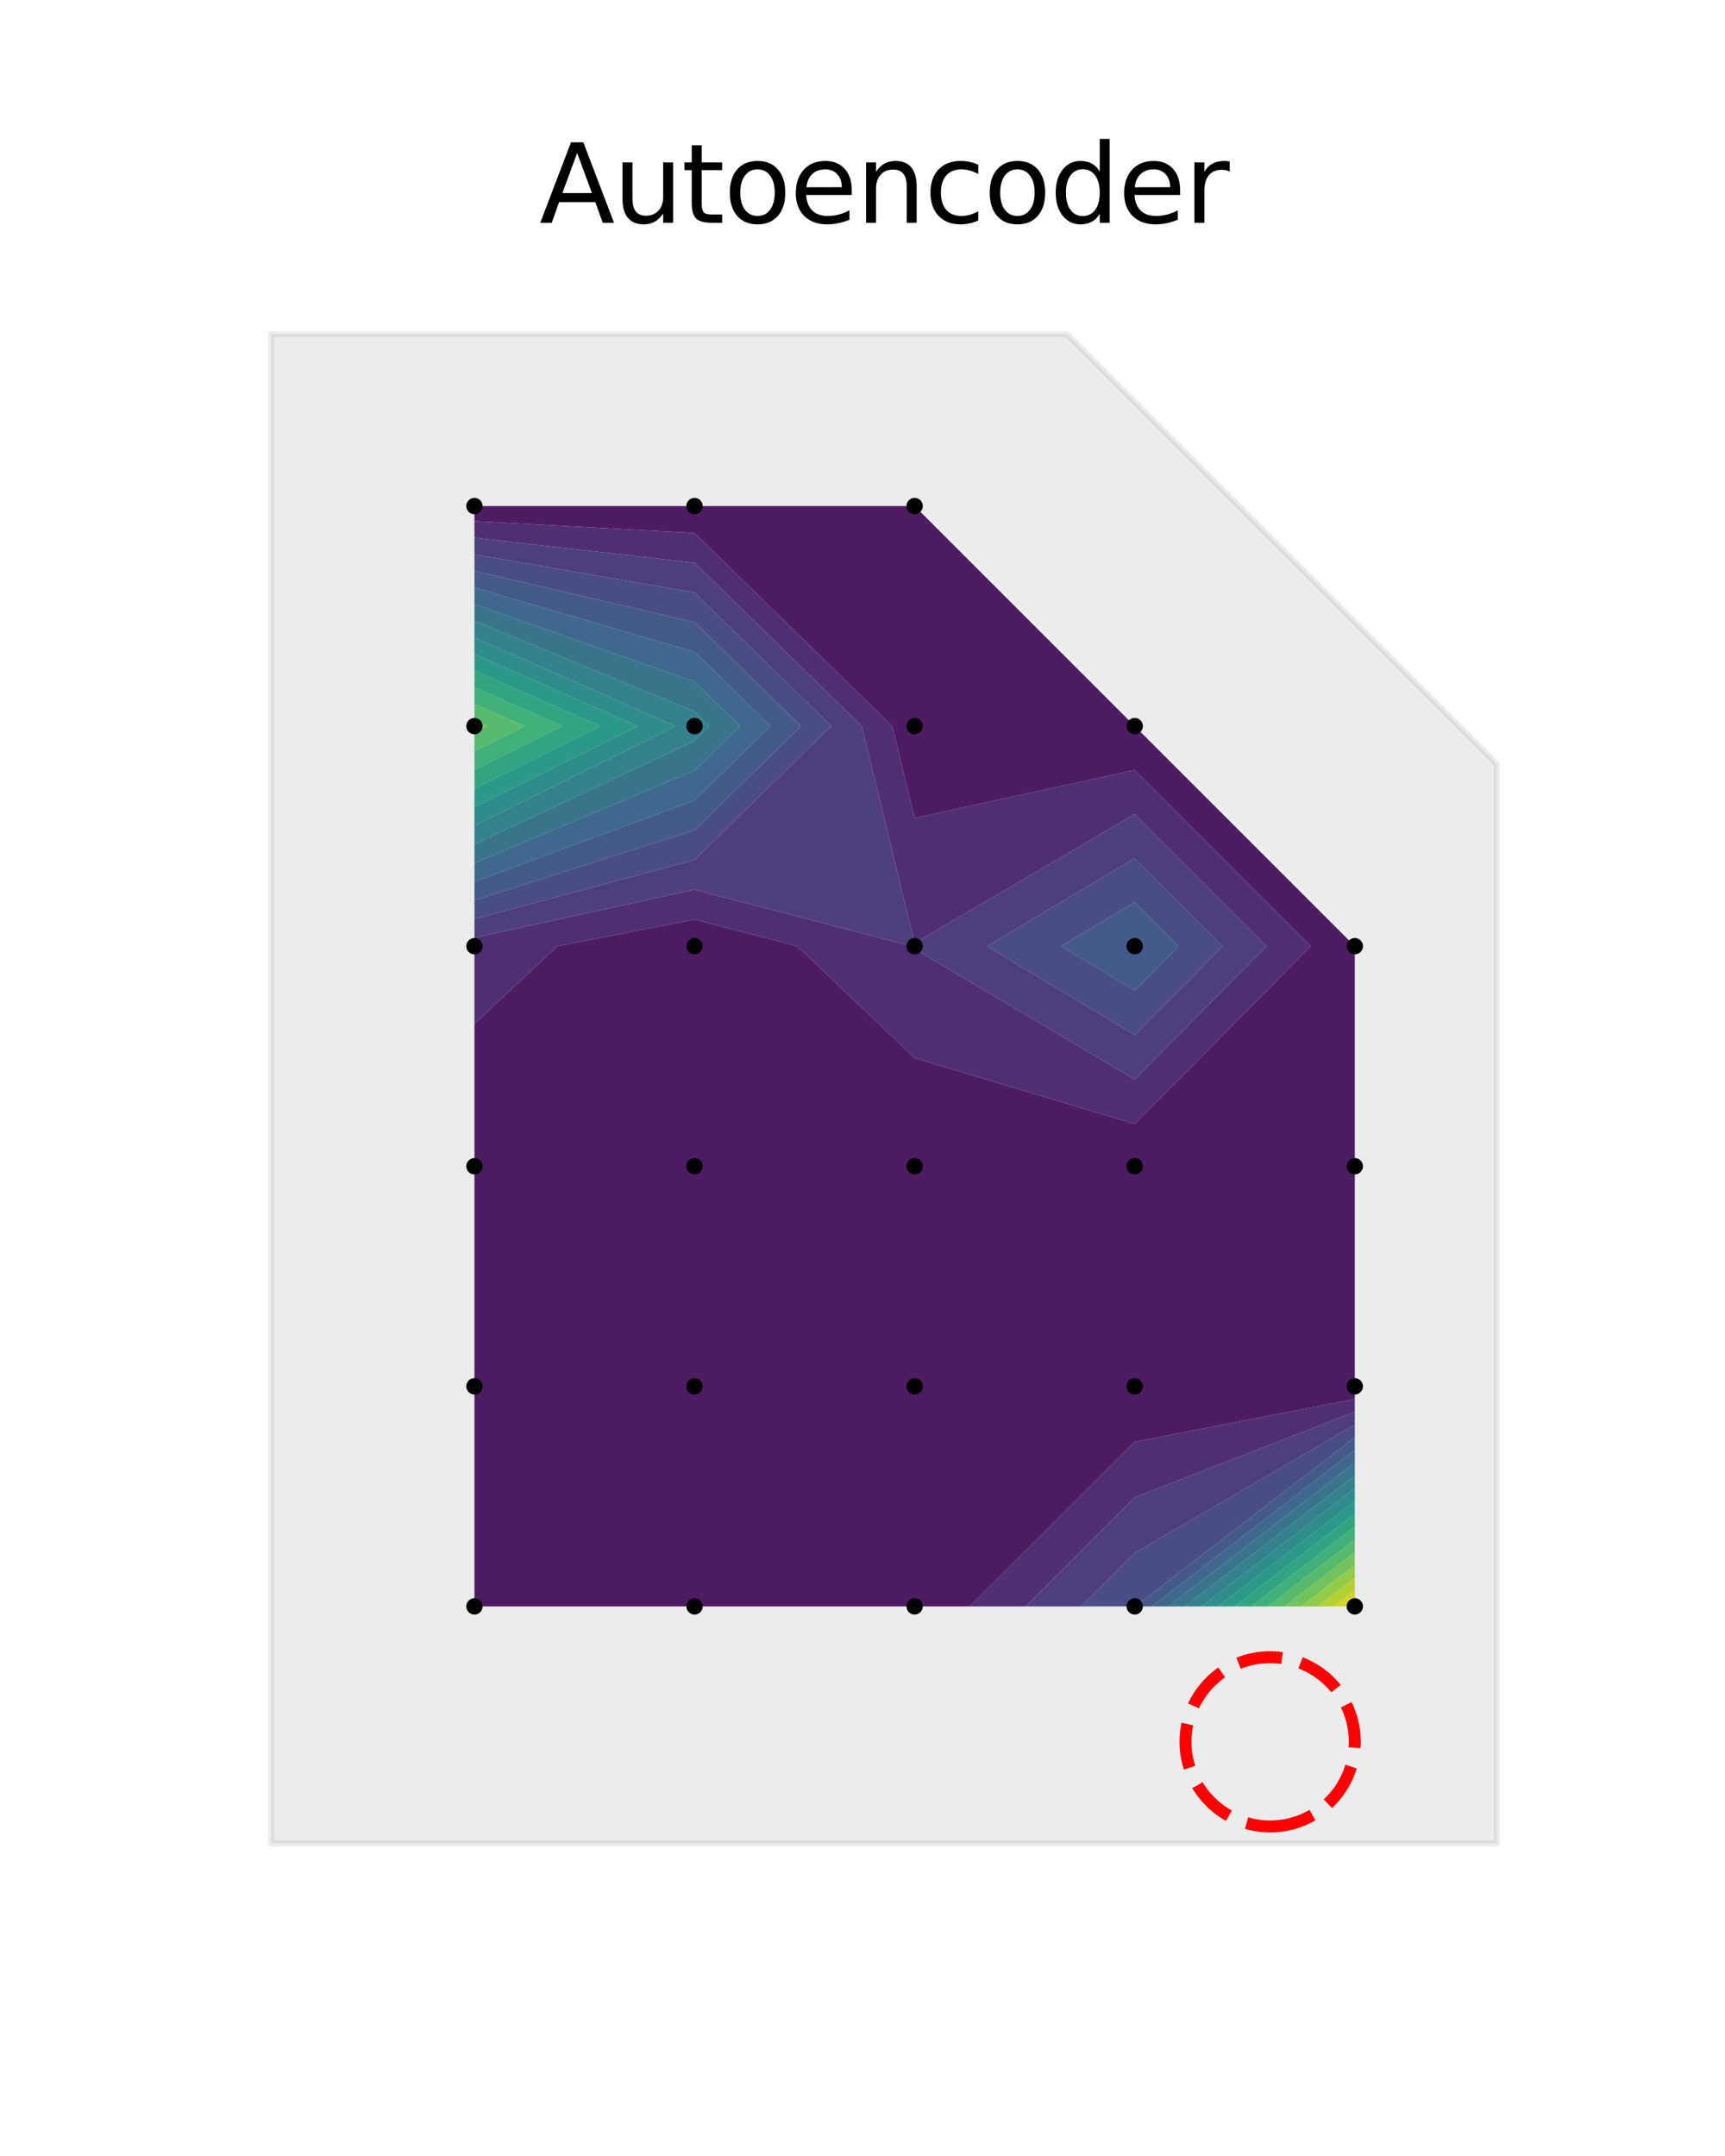 <?xml version="1.0" encoding="utf-8" standalone="no"?>
<!DOCTYPE svg PUBLIC "-//W3C//DTD SVG 1.1//EN"
  "http://www.w3.org/Graphics/SVG/1.1/DTD/svg11.dtd">
<svg xmlns:xlink="http://www.w3.org/1999/xlink" width="288pt" height="360pt" viewBox="0 0 288 360" xmlns="http://www.w3.org/2000/svg" version="1.1">
 <defs>
  <style type="text/css">*{stroke-linejoin: round; stroke-linecap: butt}</style>
 </defs>
 <g id="figure_1">
  <g id="patch_1">
   <path d="M 0 360 
L 288 360 
L 288 0 
L 0 0 
L 0 360 
z
" style="fill: none"/>
  </g>
  <g id="axes_1">
   <g id="PathCollection_1">
    <path d="M 189.447 240.749 
L 161.954 268.228 
L 152.702 268.228 
L 115.957 268.228 
L 79.211 268.228 
L 79.211 231.483 
L 79.211 194.737 
L 79.211 170.956 
L 93.076 157.992 
L 115.957 153.525 
L 133.119 157.992 
L 152.702 176.658 
L 189.447 187.677 
L 218.848 157.992 
L 189.447 128.58 
L 152.702 136.598 
L 148.962 121.246 
L 115.957 89.006 
L 79.211 87.018 
L 79.211 84.501 
L 115.957 84.501 
L 152.702 84.501 
L 189.447 121.246 
L 226.193 157.992 
L 226.193 194.737 
L 226.193 231.483 
L 226.193 233.613 
z
" clip-path="url(#p9f2bc396b7)" style="fill: #460b5e"/>
   </g>
   <g id="PathCollection_2">
    <path d="M 189.447 250.026 
L 171.236 268.228 
L 161.954 268.228 
L 189.447 240.749 
L 226.193 233.613 
L 226.193 235.744 
z
" clip-path="url(#p9f2bc396b7)" style="fill: #482071"/>
    <path d="M 189.447 187.677 
L 152.702 176.658 
L 133.119 157.992 
L 115.957 153.525 
L 93.076 157.992 
L 79.211 170.956 
L 79.211 157.992 
L 79.211 156.572 
L 115.957 148.552 
L 152.223 157.992 
L 152.702 158.449 
L 189.447 180.244 
L 211.487 157.992 
L 189.447 135.944 
L 152.702 157.468 
L 143.878 121.246 
L 115.957 93.973 
L 79.211 89.793 
L 79.211 87.018 
L 115.957 89.006 
L 148.962 121.246 
L 152.702 136.598 
L 189.447 128.58 
L 218.848 157.992 
z
" clip-path="url(#p9f2bc396b7)" style="fill: #482071"/>
   </g>
   <g id="PathCollection_3">
    <path d="M 189.447 259.304 
L 180.518 268.228 
L 171.236 268.228 
L 189.447 250.026 
L 226.193 235.744 
L 226.193 237.875 
z
" clip-path="url(#p9f2bc396b7)" style="fill: #46337f"/>
    <path d="M 189.447 180.244 
L 152.702 158.449 
L 152.223 157.992 
L 115.957 148.552 
L 79.211 156.572 
L 79.211 153.456 
L 115.957 143.58 
L 138.793 121.246 
L 115.957 98.939 
L 79.211 92.568 
L 79.211 89.793 
L 115.957 93.973 
L 143.878 121.246 
L 152.702 157.468 
L 189.447 135.944 
L 211.487 157.992 
z
M 204.125 157.992 
L 189.447 143.309 
L 164.769 157.992 
L 189.447 172.811 
z
" clip-path="url(#p9f2bc396b7)" style="fill: #46337f"/>
   </g>
   <g id="PathCollection_4">
    <path d="M 189.447 268.228 
L 180.518 268.228 
L 189.447 259.304 
L 226.193 237.875 
L 226.193 240.005 
L 189.553 268.228 
z
" clip-path="url(#p9f2bc396b7)" style="fill: #414487"/>
    <path d="M 189.447 172.811 
L 164.769 157.992 
L 189.447 143.309 
L 204.125 157.992 
z
M 196.763 157.992 
L 189.447 150.673 
L 177.147 157.992 
L 189.447 165.378 
z
" clip-path="url(#p9f2bc396b7)" style="fill: #414487"/>
    <path d="M 115.957 143.58 
L 79.211 153.456 
L 79.211 150.339 
L 115.957 138.607 
L 133.709 121.246 
L 115.957 103.906 
L 79.211 95.342 
L 79.211 92.568 
L 115.957 98.939 
L 138.793 121.246 
z
" clip-path="url(#p9f2bc396b7)" style="fill: #414487"/>
   </g>
   <g id="PathCollection_5">
    <path d="M 226.193 240.005 
L 226.193 242.136 
L 192.319 268.228 
L 189.553 268.228 
z
" clip-path="url(#p9f2bc396b7)" style="fill: #3a548c"/>
    <path d="M 189.447 165.378 
L 177.147 157.992 
L 189.447 150.673 
L 196.763 157.992 
z
" clip-path="url(#p9f2bc396b7)" style="fill: #3a548c"/>
    <path d="M 115.957 138.607 
L 79.211 150.339 
L 79.211 147.223 
L 115.957 133.635 
L 128.624 121.246 
L 115.957 108.872 
L 79.211 98.117 
L 79.211 95.342 
L 115.957 103.906 
L 133.709 121.246 
z
" clip-path="url(#p9f2bc396b7)" style="fill: #3a548c"/>
   </g>
   <g id="PathCollection_6">
    <path d="M 226.193 242.136 
L 226.193 244.267 
L 195.085 268.228 
L 192.319 268.228 
z
" clip-path="url(#p9f2bc396b7)" style="fill: #32648e"/>
    <path d="M 115.957 133.635 
L 79.211 147.223 
L 79.211 144.106 
L 115.957 128.663 
L 123.54 121.246 
L 115.957 113.839 
L 79.211 100.892 
L 79.211 98.117 
L 115.957 108.872 
L 128.624 121.246 
z
" clip-path="url(#p9f2bc396b7)" style="fill: #32648e"/>
   </g>
   <g id="PathCollection_7">
    <path d="M 226.193 244.267 
L 226.193 246.398 
L 197.851 268.228 
L 195.085 268.228 
z
" clip-path="url(#p9f2bc396b7)" style="fill: #2c728e"/>
    <path d="M 115.957 128.663 
L 79.211 144.106 
L 79.211 140.99 
L 115.957 123.69 
L 118.456 121.246 
L 115.957 118.805 
L 79.211 103.667 
L 79.211 100.892 
L 115.957 113.839 
L 123.54 121.246 
z
" clip-path="url(#p9f2bc396b7)" style="fill: #2c728e"/>
   </g>
   <g id="PathCollection_8">
    <path d="M 226.193 246.398 
L 226.193 248.528 
L 200.618 268.228 
L 197.851 268.228 
z
" clip-path="url(#p9f2bc396b7)" style="fill: #26818e"/>
    <path d="M 115.957 123.69 
L 79.211 140.99 
L 79.211 137.874 
L 112.759 121.246 
L 79.211 106.442 
L 79.211 103.667 
L 115.957 118.805 
L 118.456 121.246 
z
" clip-path="url(#p9f2bc396b7)" style="fill: #26818e"/>
   </g>
   <g id="PathCollection_9">
    <path d="M 226.193 248.528 
L 226.193 250.659 
L 203.384 268.228 
L 200.618 268.228 
z
" clip-path="url(#p9f2bc396b7)" style="fill: #218f8d"/>
    <path d="M 79.211 137.874 
L 79.211 134.757 
L 106.472 121.246 
L 79.211 109.216 
L 79.211 106.442 
L 112.759 121.246 
z
" clip-path="url(#p9f2bc396b7)" style="fill: #218f8d"/>
   </g>
   <g id="PathCollection_10">
    <path d="M 226.193 250.659 
L 226.193 252.79 
L 206.15 268.228 
L 203.384 268.228 
z
" clip-path="url(#p9f2bc396b7)" style="fill: #1e9d89"/>
    <path d="M 79.211 134.757 
L 79.211 131.641 
L 100.184 121.246 
L 79.211 111.991 
L 79.211 109.216 
L 106.472 121.246 
z
" clip-path="url(#p9f2bc396b7)" style="fill: #1e9d89"/>
   </g>
   <g id="PathCollection_11">
    <path d="M 226.193 252.79 
L 226.193 254.921 
L 208.916 268.228 
L 206.15 268.228 
z
" clip-path="url(#p9f2bc396b7)" style="fill: #24aa83"/>
    <path d="M 79.211 131.641 
L 79.211 128.525 
L 93.896 121.246 
L 79.211 114.766 
L 79.211 111.991 
L 100.184 121.246 
z
" clip-path="url(#p9f2bc396b7)" style="fill: #24aa83"/>
   </g>
   <g id="PathCollection_12">
    <path d="M 226.193 254.921 
L 226.193 257.051 
L 211.683 268.228 
L 208.916 268.228 
z
" clip-path="url(#p9f2bc396b7)" style="fill: #35b779"/>
    <path d="M 79.211 128.525 
L 79.211 125.408 
L 87.608 121.246 
L 79.211 117.541 
L 79.211 114.766 
L 93.896 121.246 
z
" clip-path="url(#p9f2bc396b7)" style="fill: #35b779"/>
   </g>
   <g id="PathCollection_13">
    <path d="M 226.193 257.051 
L 226.193 259.182 
L 214.449 268.228 
L 211.683 268.228 
z
" clip-path="url(#p9f2bc396b7)" style="fill: #50c46a"/>
    <path d="M 79.211 125.408 
L 79.211 122.292 
L 81.32 121.246 
L 79.211 120.316 
L 79.211 117.541 
L 87.608 121.246 
z
" clip-path="url(#p9f2bc396b7)" style="fill: #50c46a"/>
   </g>
   <g id="PathCollection_14">
    <path d="M 226.193 259.182 
L 226.193 261.313 
L 217.215 268.228 
L 214.449 268.228 
z
" clip-path="url(#p9f2bc396b7)" style="fill: #70cf57"/>
    <path d="M 79.211 122.292 
L 79.211 121.246 
L 79.211 120.316 
L 81.32 121.246 
z
" clip-path="url(#p9f2bc396b7)" style="fill: #70cf57"/>
   </g>
   <g id="PathCollection_15">
    <path d="M 226.193 261.313 
L 226.193 263.444 
L 219.982 268.228 
L 217.215 268.228 
z
" clip-path="url(#p9f2bc396b7)" style="fill: #95d840"/>
   </g>
   <g id="PathCollection_16">
    <path d="M 226.193 263.444 
L 226.193 265.574 
L 222.748 268.228 
L 219.982 268.228 
z
" clip-path="url(#p9f2bc396b7)" style="fill: #bddf26"/>
   </g>
   <g id="PathCollection_17">
    <path d="M 226.193 265.574 
L 226.193 267.705 
L 225.514 268.228 
L 222.748 268.228 
z
" clip-path="url(#p9f2bc396b7)" style="fill: #e2e418"/>
   </g>
   <g id="PathCollection_18">
    <path d="M 226.193 267.705 
L 226.193 268.228 
L 225.514 268.228 
z
" clip-path="url(#p9f2bc396b7)" style="fill: #fde725"/>
   </g>
   <g id="patch_2">
    <path d="M 45.292 307.8 
L 249.908 307.8 
L 249.908 127.595 
L 178.113 55.8 
L 45.292 55.8 
z
" clip-path="url(#p9f2bc396b7)" style="fill: #808080; opacity: 0.15; stroke: #808080; stroke-linejoin: miter"/>
   </g>
   <g id="patch_3">
    <path d="M 212.06 304.973 
C 215.808 304.973 219.403 303.484 222.053 300.834 
C 224.704 298.184 226.193 294.589 226.193 290.841 
C 226.193 287.093 224.704 283.497 222.053 280.847 
C 219.403 278.197 215.808 276.708 212.06 276.708 
C 208.312 276.708 204.717 278.197 202.066 280.847 
C 199.416 283.497 197.927 287.093 197.927 290.841 
C 197.927 294.589 199.416 298.184 202.066 300.834 
C 204.717 303.484 208.312 304.973 212.06 304.973 
L 212.06 304.973 
z
" clip-path="url(#p9f2bc396b7)" style="fill: none; stroke-dasharray: 7.4,3.2; stroke-dashoffset: 0; stroke: #ff0000; stroke-width: 2; stroke-linejoin: miter"/>
   </g>
   <g id="PathCollection_19">
    <defs>
     <path id="m4f9801b4cf" d="M 0 0.866 
C 0.23 0.866 0.45 0.775 0.612 0.612 
C 0.775 0.45 0.866 0.23 0.866 0 
C 0.866 -0.23 0.775 -0.45 0.612 -0.612 
C 0.45 -0.775 0.23 -0.866 0 -0.866 
C -0.23 -0.866 -0.45 -0.775 -0.612 -0.612 
C -0.775 -0.45 -0.866 -0.23 -0.866 0 
C -0.866 0.23 -0.775 0.45 -0.612 0.612 
C -0.45 0.775 -0.23 0.866 0 0.866 
z
" style="stroke: #000000"/>
    </defs>
    <g clip-path="url(#p9f2bc396b7)">
     <use xlink:href="#m4f9801b4cf" x="226.193" y="268.228" style="stroke: #000000"/>
     <use xlink:href="#m4f9801b4cf" x="189.447" y="268.228" style="stroke: #000000"/>
     <use xlink:href="#m4f9801b4cf" x="152.702" y="268.228" style="stroke: #000000"/>
     <use xlink:href="#m4f9801b4cf" x="115.957" y="268.228" style="stroke: #000000"/>
     <use xlink:href="#m4f9801b4cf" x="79.211" y="268.228" style="stroke: #000000"/>
     <use xlink:href="#m4f9801b4cf" x="226.193" y="231.483" style="stroke: #000000"/>
     <use xlink:href="#m4f9801b4cf" x="189.447" y="231.483" style="stroke: #000000"/>
     <use xlink:href="#m4f9801b4cf" x="152.702" y="231.483" style="stroke: #000000"/>
     <use xlink:href="#m4f9801b4cf" x="115.957" y="231.483" style="stroke: #000000"/>
     <use xlink:href="#m4f9801b4cf" x="79.211" y="231.483" style="stroke: #000000"/>
     <use xlink:href="#m4f9801b4cf" x="226.193" y="194.737" style="stroke: #000000"/>
     <use xlink:href="#m4f9801b4cf" x="189.447" y="194.737" style="stroke: #000000"/>
     <use xlink:href="#m4f9801b4cf" x="152.702" y="194.737" style="stroke: #000000"/>
     <use xlink:href="#m4f9801b4cf" x="115.957" y="194.737" style="stroke: #000000"/>
     <use xlink:href="#m4f9801b4cf" x="79.211" y="194.737" style="stroke: #000000"/>
     <use xlink:href="#m4f9801b4cf" x="226.193" y="157.992" style="stroke: #000000"/>
     <use xlink:href="#m4f9801b4cf" x="189.447" y="157.992" style="stroke: #000000"/>
     <use xlink:href="#m4f9801b4cf" x="152.702" y="157.992" style="stroke: #000000"/>
     <use xlink:href="#m4f9801b4cf" x="115.957" y="157.992" style="stroke: #000000"/>
     <use xlink:href="#m4f9801b4cf" x="79.211" y="157.992" style="stroke: #000000"/>
     <use xlink:href="#m4f9801b4cf" x="189.447" y="121.246" style="stroke: #000000"/>
     <use xlink:href="#m4f9801b4cf" x="152.702" y="121.246" style="stroke: #000000"/>
     <use xlink:href="#m4f9801b4cf" x="115.957" y="121.246" style="stroke: #000000"/>
     <use xlink:href="#m4f9801b4cf" x="79.211" y="121.246" style="stroke: #000000"/>
     <use xlink:href="#m4f9801b4cf" x="152.702" y="84.501" style="stroke: #000000"/>
     <use xlink:href="#m4f9801b4cf" x="115.957" y="84.501" style="stroke: #000000"/>
     <use xlink:href="#m4f9801b4cf" x="79.211" y="84.501" style="stroke: #000000"/>
    </g>
   </g>
   <g id="text_1">
    <!-- Autoencoder -->
    <g transform="translate(90.056 37.2) scale(0.18 -0.18)">
     <defs>
      <path id="DejaVuSans-41" d="M 2188 4044 
L 1331 1722 
L 3047 1722 
L 2188 4044 
z
M 1831 4666 
L 2547 4666 
L 4325 0 
L 3669 0 
L 3244 1197 
L 1141 1197 
L 716 0 
L 50 0 
L 1831 4666 
z
" transform="scale(0.016)"/>
      <path id="DejaVuSans-75" d="M 544 1381 
L 544 3500 
L 1119 3500 
L 1119 1403 
Q 1119 906 1312 657 
Q 1506 409 1894 409 
Q 2359 409 2629 706 
Q 2900 1003 2900 1516 
L 2900 3500 
L 3475 3500 
L 3475 0 
L 2900 0 
L 2900 538 
Q 2691 219 2414 64 
Q 2138 -91 1772 -91 
Q 1169 -91 856 284 
Q 544 659 544 1381 
z
M 1991 3584 
L 1991 3584 
z
" transform="scale(0.016)"/>
      <path id="DejaVuSans-74" d="M 1172 4494 
L 1172 3500 
L 2356 3500 
L 2356 3053 
L 1172 3053 
L 1172 1153 
Q 1172 725 1289 603 
Q 1406 481 1766 481 
L 2356 481 
L 2356 0 
L 1766 0 
Q 1100 0 847 248 
Q 594 497 594 1153 
L 594 3053 
L 172 3053 
L 172 3500 
L 594 3500 
L 594 4494 
L 1172 4494 
z
" transform="scale(0.016)"/>
      <path id="DejaVuSans-6f" d="M 1959 3097 
Q 1497 3097 1228 2736 
Q 959 2375 959 1747 
Q 959 1119 1226 758 
Q 1494 397 1959 397 
Q 2419 397 2687 759 
Q 2956 1122 2956 1747 
Q 2956 2369 2687 2733 
Q 2419 3097 1959 3097 
z
M 1959 3584 
Q 2709 3584 3137 3096 
Q 3566 2609 3566 1747 
Q 3566 888 3137 398 
Q 2709 -91 1959 -91 
Q 1206 -91 779 398 
Q 353 888 353 1747 
Q 353 2609 779 3096 
Q 1206 3584 1959 3584 
z
" transform="scale(0.016)"/>
      <path id="DejaVuSans-65" d="M 3597 1894 
L 3597 1613 
L 953 1613 
Q 991 1019 1311 708 
Q 1631 397 2203 397 
Q 2534 397 2845 478 
Q 3156 559 3463 722 
L 3463 178 
Q 3153 47 2828 -22 
Q 2503 -91 2169 -91 
Q 1331 -91 842 396 
Q 353 884 353 1716 
Q 353 2575 817 3079 
Q 1281 3584 2069 3584 
Q 2775 3584 3186 3129 
Q 3597 2675 3597 1894 
z
M 3022 2063 
Q 3016 2534 2758 2815 
Q 2500 3097 2075 3097 
Q 1594 3097 1305 2825 
Q 1016 2553 972 2059 
L 3022 2063 
z
" transform="scale(0.016)"/>
      <path id="DejaVuSans-6e" d="M 3513 2113 
L 3513 0 
L 2938 0 
L 2938 2094 
Q 2938 2591 2744 2837 
Q 2550 3084 2163 3084 
Q 1697 3084 1428 2787 
Q 1159 2491 1159 1978 
L 1159 0 
L 581 0 
L 581 3500 
L 1159 3500 
L 1159 2956 
Q 1366 3272 1645 3428 
Q 1925 3584 2291 3584 
Q 2894 3584 3203 3211 
Q 3513 2838 3513 2113 
z
" transform="scale(0.016)"/>
      <path id="DejaVuSans-63" d="M 3122 3366 
L 3122 2828 
Q 2878 2963 2633 3030 
Q 2388 3097 2138 3097 
Q 1578 3097 1268 2742 
Q 959 2388 959 1747 
Q 959 1106 1268 751 
Q 1578 397 2138 397 
Q 2388 397 2633 464 
Q 2878 531 3122 666 
L 3122 134 
Q 2881 22 2623 -34 
Q 2366 -91 2075 -91 
Q 1284 -91 818 406 
Q 353 903 353 1747 
Q 353 2603 823 3093 
Q 1294 3584 2113 3584 
Q 2378 3584 2631 3529 
Q 2884 3475 3122 3366 
z
" transform="scale(0.016)"/>
      <path id="DejaVuSans-64" d="M 2906 2969 
L 2906 4863 
L 3481 4863 
L 3481 0 
L 2906 0 
L 2906 525 
Q 2725 213 2448 61 
Q 2172 -91 1784 -91 
Q 1150 -91 751 415 
Q 353 922 353 1747 
Q 353 2572 751 3078 
Q 1150 3584 1784 3584 
Q 2172 3584 2448 3432 
Q 2725 3281 2906 2969 
z
M 947 1747 
Q 947 1113 1208 752 
Q 1469 391 1925 391 
Q 2381 391 2643 752 
Q 2906 1113 2906 1747 
Q 2906 2381 2643 2742 
Q 2381 3103 1925 3103 
Q 1469 3103 1208 2742 
Q 947 2381 947 1747 
z
" transform="scale(0.016)"/>
      <path id="DejaVuSans-72" d="M 2631 2963 
Q 2534 3019 2420 3045 
Q 2306 3072 2169 3072 
Q 1681 3072 1420 2755 
Q 1159 2438 1159 1844 
L 1159 0 
L 581 0 
L 581 3500 
L 1159 3500 
L 1159 2956 
Q 1341 3275 1631 3429 
Q 1922 3584 2338 3584 
Q 2397 3584 2469 3576 
Q 2541 3569 2628 3553 
L 2631 2963 
z
" transform="scale(0.016)"/>
     </defs>
     <use xlink:href="#DejaVuSans-41"/>
     <use xlink:href="#DejaVuSans-75" x="68.408"/>
     <use xlink:href="#DejaVuSans-74" x="131.787"/>
     <use xlink:href="#DejaVuSans-6f" x="170.996"/>
     <use xlink:href="#DejaVuSans-65" x="232.178"/>
     <use xlink:href="#DejaVuSans-6e" x="293.701"/>
     <use xlink:href="#DejaVuSans-63" x="357.08"/>
     <use xlink:href="#DejaVuSans-6f" x="412.061"/>
     <use xlink:href="#DejaVuSans-64" x="473.242"/>
     <use xlink:href="#DejaVuSans-65" x="536.719"/>
     <use xlink:href="#DejaVuSans-72" x="598.242"/>
    </g>
   </g>
  </g>
 </g>
 <defs>
  <clipPath id="p9f2bc396b7">
   <rect x="36" y="43.2" width="223.2" height="277.2"/>
  </clipPath>
 </defs>
</svg>

